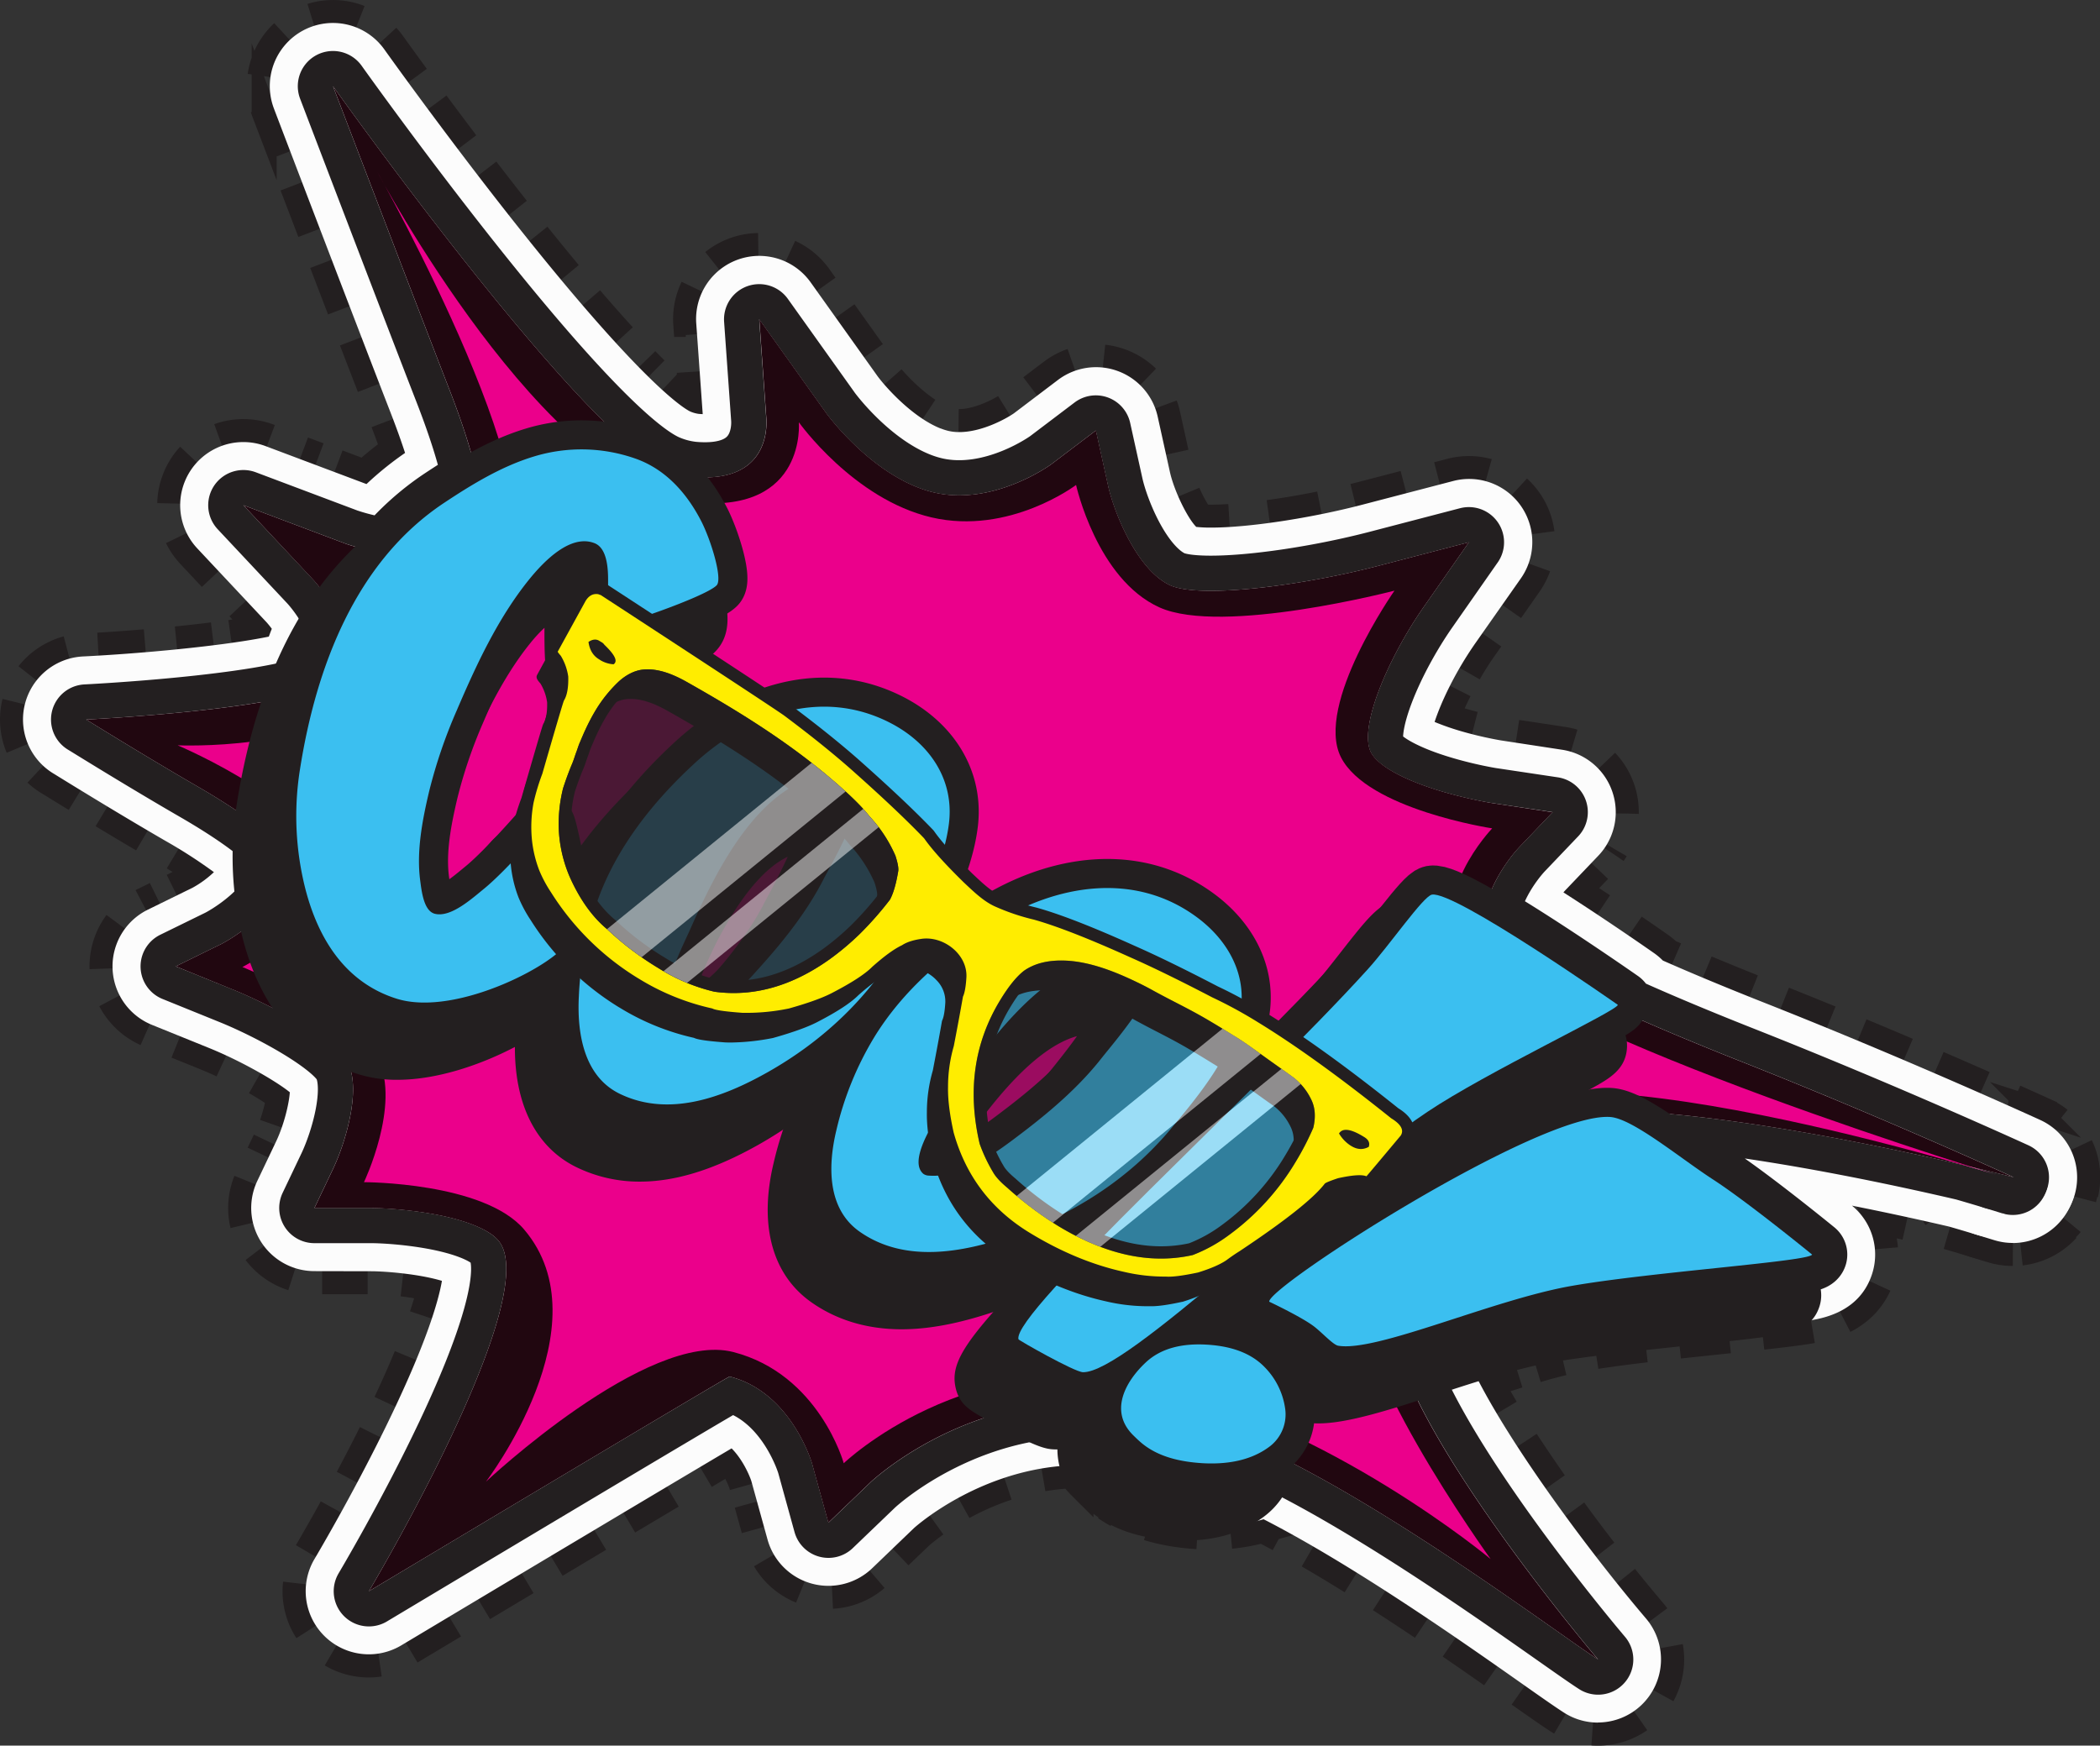 <svg xmlns="http://www.w3.org/2000/svg" xmlns:xlink="http://www.w3.org/1999/xlink" width="1093" height="908.73" viewBox="0 0 1093 908.73"><rect x="0" y="0" width="1093" height="908.73" fill="#333333" stroke="none"/><defs><clipPath id="clip-path"><path d="M674.27 605A128.86 128.86.0 0 1 639.57 643a78.81 78.81.0 0 1-18.81 10.37q-33 7.44-70.36-15.36a181.63 181.63.0 0 1-26.06-19.63c-3.6-3-6.07-5.68-7.39-8a83.47 83.47.0 0 1-7.06-14.93q-9.67-41.46 10.74-74.89 6.55-10.75 12.37-15.23 8.34-5.82 21.68-5.25c12.74.57 25.78 5.77 37.1 11.23q4.38 2.1 8.63 4.47c10.09 5.54 17.41 8.86 27.39 14.65 5.87 3.43 11 6.63 15 9.11 5.33 3.27 10.35 7 15.39 10.63s9.87 7 14.79 10.57a31.7 31.7.0 0 1 9.36 11.4q3.24 6.3 1.22 14.92A145 145 0 0 1 674.27 605z" fill="#231f20" opacity=".8"/></clipPath><clipPath id="clip-path-2"><path d="M463.24 468.27l-.15.22a174.25 174.25.0 0 1-15.51 17.62 138.62 138.62.0 0 1-15.8 13.29q-29.46 21-59.89 16.88a95.6 95.6.0 0 1-28.73-12l-2.34-1.43A157.3 157.3.0 0 1 316 483.74q-11.44-9.45-19.3-26.86A70.8 70.8.0 0 1 291 434.45a75.65 75.65.0 0 1 2.08-24.13c1.4-4.31 2.95-8.58 4.71-12.76.9-2.12 1.33-3.81 2.23-6.21.58-1.51 1.09-3.33 1.77-4.84.92-2.14 1.82-4.33 2.82-6.46a102.9 102.9.0 0 1 5.49-10.45 71.3 71.3.0 0 1 11.79-14.67c3.47-3.22 8-5.86 12.75-6.35 8-.83 16.06 2.62 22.84 6.44 6.5 3.68 12.93 7.38 19.32 11.21 18.73 11.23 36.88 23.33 53.67 37.4q15.62 13.06 22.1 21.33a71.94 71.94.0 0 1 13.49 20.55q1.81 5.58 1.45 8C466.41 460.1 465 465 463.24 468.27z" fill="none"/></clipPath></defs><g id="Слой_2" data-name="Слой 2"><g id="Pop02_135554822"><g id="Pop02_135554822-2" data-name="Pop02_135554822"><path d="M1022.85 606.73c6.32 1.83 11.62 3.41 15.68 4.64-3.22-1-7.23-2.26-11.9-3.75 13.42 3.17 21.51 5.27 21.51 5.27s-66.84-30.64-141.68-60.22c-27.41-10.83-49.09-20.08-66.24-27.94 1.16-.78 1.8-1.33 1.83-1.62.0.0-40-28-68.9-44.93-.68-13.07 10.54-29.74 17.79-37.4l17.17-18L776.22 418c-.21.0-20.73-3.27-39.15-10.55-12.58-5-21-10.58-23.58-15.8-6.57-13 9.18-49.48 27.56-75.77l23.46-33.58-47 12.26c-38.89 10.16-91.17 17-107.82 10.46l-.51-.21c-17.54-8-29.44-38.33-32.45-51.78l-6.38-28.9-23.32 17.66c-.29.22-30 21.83-60.89 14.63a61.38 61.38.0 0 1-8.7-2.74h0c-27.2-10.76-47.17-38.21-47.34-38.45l-34.95-49 3.67 51.53c.41 5.69.48 33.88-38.06 30.51a48.55 48.55.0 0 1-13.63-3.42C303.11 227.38 173.31 44.86 173.31 44.86s44.31 116.1 60.61 158c8.12 20.89 12.63 36.35 14.93 47.79-6.1 3.51-12 7.31-17.8 11.14a138.22 138.22.0 0 0-29.28 26.32 117.7 117.7.0 0 1-21.8-5.05L126.68 263l36.2 38.59c.7.74 10.68 11.56 14.85 24.68a235.3 235.3.0 0 0-12.16 32C135.7 370.15 44.86 374.59 44.86 374.59c.28.13 30.12 18.73 58 34.84 38.44 22.24 47.91 35.35 47.45 39.59-2.87 26.08-34.8 42.27-35.09 42.42L91.47 503.07l29.82 12.09c20.69 8.39 54.05 26.42 59.93 38.49 6.7 13.75-1.24 40.86-7.82 54.71l-9.76 20.49h29.44c8.66.0 35.12 1.62 53.24 8.78 6.14 2.43 10.53 5.16 13.05 8.12C283.8 674.46 192 828.37 192 828.37s187-112 187.82-111.77a53.54 53.54.0 0 1 6 1.94c27.33 10.81 36.76 43 36.84 43.24l8.53 30.91 22-21.11c.56-.54 53.86-50.68 130.47-40.34-.51 5.41 1.13 10.87 6.12 15.84 1.08 1.07 2.32 2.28 3.72 3.51 9 8 21.16 10.45 32.33 11.11 10.93.65 22.86-.73 32.67-7 66.39 30.93 154.31 97.05 173.28 109.21.0.0-93.57-109.81-106.23-167.64 27.06-7.47 64.25-21.86 92.35-26.79C859.3 662.17 942 656.68 943.15 653.1c0 0-33.58-27.43-51.54-39.07-17.39-11.28-41.8-31.7-53.52-32.54-13.91-1-42.55 11.25-72.83 27.32A52.87 52.87.0 0 1 771.19 595C793.41 557.35 958.75 591.76 1022.85 606.73z" fill="#fcfcfc"/><path d="M1038.53 611.37c5.83 1.82 9.1 2.81 9.1 2.81S1044.36 613.14 1038.53 611.37z" fill="#fcfcfc"/><path d="M567.41 778.77c-1.93-1.73-3.55-3.31-4.77-4.53a64.47 64.47.0 0 1-5.25-5.92 117.71 117.71.0 0 0-14.4 1.57" fill="none" stroke="#231f20" stroke-miterlimit="10" stroke-width="13"/><path d="M524.46 774.54a137.6 137.6.0 0 0-45 25L457.7 820.36a38.35 38.35.0 0 1-63.53-17.46l-5.46-19.76" fill="none" stroke="#231f20" stroke-miterlimit="10" stroke-width="13" stroke-dasharray="25.19 16.79"/><path d="M386.17 773.93l-.36-1.29a45.69 45.69.0 0 0-6.19-11.56l-12.47 7.39" fill="none" stroke="#231f20" stroke-miterlimit="10" stroke-width="13"/><path d="M349.93 778.71c-39.55 23.53-95.76 57.12-138.26 82.57A38.35 38.35.0 0 1 159 808.72c.17-.3 18.24-30.67 35.6-65.86 10.23-20.74 17-36.65 21.56-48.71" fill="none" stroke="#231f20" stroke-miterlimit="10" stroke-width="13" stroke-dasharray="26.39 17.6"/><path d="M219.56 684.71c1.94-5.79 3.21-10.37 4-13.91a140.27 140.27.0 0 0-14.3-2.4" fill="none" stroke="#231f20" stroke-miterlimit="10" stroke-width="13"/><path d="M191.36 667.25h-27.79A38.36 38.36.0 0 1 129 612.36l9-18.9" fill="none" stroke="#231f20" stroke-miterlimit="10" stroke-width="13" stroke-dasharray="23.7 15.8"/><path d="M141.49 585.17a81.61 81.61.0 0 0 3.58-14c-3.06-2.19-7.29-4.89-12.25-7.73" fill="none" stroke="#231f20" stroke-miterlimit="10" stroke-width="13"/><path d="M115.46 554.44c-2.82-1.31-5.7-2.57-8.59-3.74L77.06 538.62a38.36 38.36.0 0 1-2.49-70l6.29-3.09" fill="none" stroke="#231f20" stroke-miterlimit="10" stroke-width="13" stroke-dasharray="25.74 17.16"/><path d="M89.64 461.25l8.16-4a42.11 42.11.0 0 0 4.55-2.92C99 452 95 449.43 90.15 446.5" fill="none" stroke="#231f20" stroke-miterlimit="10" stroke-width="13"/><path d="M74.12 437.09c-20.25-11.91-39.64-23.85-46.64-28.17l-2.07-1.27A38.36 38.36.0 0 1 43 336.28c21.57-1.06 46.61-3.18 67.58-5.81" fill="none" stroke="#231f20" stroke-miterlimit="10" stroke-width="13" stroke-dasharray="24.47 16.32"/><path d="M119.77 329.25c5.18-.74 10-1.5 14.31-2.28l-9.92-10.58" fill="none" stroke="#231f20" stroke-miterlimit="10" stroke-width="13"/><path d="M109.8 301.09 98.71 289.26a38.35 38.35.0 0 1 41.48-62.13l25.94 9.76" fill="none" stroke="#231f20" stroke-miterlimit="10" stroke-width="13" stroke-dasharray="27.64 18.43"/><path d="M176 240.59l13.56 5.1a172.83 172.83.0 0 1 14.84-12q-2.19-6.45-4.93-13.64" fill="none" stroke="#231f20" stroke-miterlimit="10" stroke-width="13"/><path d="M192.33 201.69c-19-49.18-54.46-142.12-54.85-143.16a38.35 38.35.0 0 1 67.08-35.9c.31.43 31.36 44 67.46 89.63 33.58 42.42 55.52 66.45 69.3 80" fill="none" stroke="#231f20" stroke-miterlimit="10" stroke-width="13" stroke-dasharray="25.92 17.28"/><path d="M348.47 199a96.35 96.35.0 0 0 11.25 9.11l-1-14.46" fill="none" stroke="#231f20" stroke-miterlimit="10" stroke-width="13"/><path d="M357.32 174.38l-.39-5.48a38.35 38.35.0 0 1 69.48-25l34.77 48.77c3.75 5 17 19.95 30.29 25.26l.12.05a23.17 23.17.0 0 0 3.23 1 19.75 19.75.0 0 0 4.44.48c10.15.0 21.6-6.28 25.19-8.72l22.78-17.26a38.36 38.36.0 0 1 60.61 22.32l6.37 28.86c.19.84.42 1.73.69 2.65" fill="none" stroke="#231f20" stroke-miterlimit="10" stroke-width="13" stroke-dasharray="25.48 16.99"/><path d="M618.25 256.42a65.31 65.31.0 0 0 7 12.66c1.26.08 2.92.14 5 .14 2.88.0 6.06-.11 9.46-.32" fill="none" stroke="#231f20" stroke-miterlimit="10" stroke-width="13"/><path d="M660.17 266.8a416.2 416.2.0 0 0 47.69-9.38l47-12.26A38.36 38.36.0 0 1 796 304.24l-23.47 33.58c-3 4.23-5.63 8.48-8 12.61" fill="none" stroke="#231f20" stroke-miterlimit="10" stroke-width="13" stroke-dasharray="27.06 18.04"/><path d="M759.56 359.47c-2.46 4.86-4.44 9.36-5.94 13.22 4.68 1.71 9.53 3.12 13.86 4.23" fill="none" stroke="#231f20" stroke-miterlimit="10" stroke-width="13"/><path d="M789.72 381.22l24.13 3.66a38.36 38.36.0 0 1 25.86 59.66" fill="none" stroke="#231f20" stroke-miterlimit="10" stroke-width="13" stroke-dasharray="29.85 19.9"/><path d="M832.25 453.05l-10 10.49c4.17 2.7 8.25 5.38 12.12 7.95" fill="none" stroke="#231f20" stroke-miterlimit="10" stroke-width="13"/><path d="M850.8 482.55c7.62 5.2 12.68 8.75 13.26 9.15a38.17 38.17.0 0 1 4.54 3.73c15.25 6.72 32.67 13.95 52 21.57 74.93 29.62 140.8 59.76 143.56 61a38.35 38.35.0 0 1-25.62 72l-1.16-.29a38.35 38.35.0 0 1-9.94-1.65c-4.48-1.35-9.27-2.77-14.25-4.22-3.49-.81-7.46-1.72-11.83-2.7" fill="none" stroke="#231f20" stroke-miterlimit="10" stroke-width="13" stroke-dasharray="26.1 17.4"/><path d="M991.65 639c-4.46-1-9.2-2-14.18-3a38.45 38.45.0 0 1 3.89 13.88" fill="none" stroke="#231f20" stroke-miterlimit="10" stroke-width="13"/><path d="M978 669.21c-4.15 9.11-13 19.25-31.61 23-3.43.69-7.76 1.36-13.62 2.12-9.65 1.25-22.64 2.61-36.39 4.06-25 2.62-53.31 5.59-71.87 8.85a239.47 239.47.0 0 0-24.5 6" fill="none" stroke="#231f20" stroke-miterlimit="10" stroke-width="13" stroke-dasharray="26.17 17.45"/><path d="M790.45 716.07c-4.55 1.41-9.18 2.89-13.82 4.38 2.21 4.06 4.62 8.26 7.19 12.58" fill="none" stroke="#231f20" stroke-miterlimit="10" stroke-width="13"/><path d="M794.38 750a918.74 918.74.0 0 0 66.53 89A38.36 38.36.0 0 1 811 896.17c-4.76-3.06-12.08-8.2-22.21-15.32-30.73-21.61-85.33-60-131.74-84.09a98.59 98.59.0 0 1-26.5 3.44c-2.32.0-4.7-.07-7.08-.21-19.38-1.16-35.27-6.09-48.26-15" fill="none" stroke="#231f20" stroke-miterlimit="10" stroke-width="13" stroke-dasharray="26.28 17.52"/><path d="M1047.64 652.54a38.46 38.46.0 0 1-11.14-1.65s-3.38-1-9.4-2.91a38.35 38.35.0 0 1 22.55-73.31c6.19 1.87 9.65 3 9.65 3a38.36 38.36.0 0 1-11.66 74.89z" fill="none" stroke="#231f20" stroke-miterlimit="10" stroke-width="13" stroke-dasharray="27.4 18.26"/><path d="M831.7 896.75a32.67 32.67.0 0 1-17.72-5.2c-4.67-3-11.94-8.1-22-15.19-31.27-22-87.15-61.27-134.32-85.47a92.1 92.1.0 0 1-27.07 3.83c-2.21.0-4.48-.07-6.75-.2-21.84-1.3-38.88-7.6-52.12-19.26-2.12-1.86-3.89-3.6-5.2-4.9a58 58 0 0 1-6.42-7.62c-48.53 1.08-82.67 31.21-84.39 32.75l-21.78 20.92a32.88 32.88.0 0 1-54.46-15L391.05 771c-1.13-3.43-4.71-11.43-10.27-17-33 19.5-114.76 68.34-171.92 102.55a32.88 32.88.0 0 1-45.12-45.05c.19-.3 18.81-31.61 36.47-67.58 21.85-44.48 28.07-67 29.8-77.13-12.39-3.71-30-5-37-5l-29.45-.06a32.87 32.87.0 0 1-29.62-47l9.76-20.49c4.19-8.83 6.76-19.8 7.14-25.63-7.45-6-25.38-16.27-41.93-23L79.12 533.54a32.87 32.87.0 0 1-2.13-60l23.35-11.46a53.57 53.57.0 0 0 11-8.06 256.5 256.5.0 0 0-25-16.15c-23.33-13.5-47.93-28.65-56-33.63l-2.13-1.32a32.87 32.87.0 0 1 15-61.18c28.81-1.42 72.25-5.31 96.71-10.33.51-1.37 1-2.72 1.55-4.06a40 40 0 0 0-2.67-3.33L102.7 285.51a32.87 32.87.0 0 1 35.56-53.26L190.75 252a168.94 168.94.0 0 1 20.08-16.21q-3.14-9.65-7.55-21C187.13 173.26 143 57.74 142.6 56.58A32.87 32.87.0 0 1 200.1 25.8c.31.45 31.94 44.85 68.51 91C336.18 202 357 213.19 359.32 214.25a16.89 16.89.0 0 0 4.34 1.21c.73.06 1.42.11 2.09.13l-3.36-47.08A32.87 32.87.0 0 1 422 147.09l34.8 48.82c4.21 5.67 18.06 21.28 32.71 27.13h.11a29.33 29.33.0 0 0 4 1.28 24.76 24.76.0 0 0 5.67.62c11.75.0 24.26-6.9 28.38-9.74l22.9-17.35a32.87 32.87.0 0 1 52 19.13l6.36 28.81c2.19 9.73 9.07 23.87 13.69 28.51a68.69 68.69.0 0 0 7.74.36c19.49.0 52-4.92 79-12l47-12.26a32.88 32.88.0 0 1 35.25 50.64L768 334.68c-11 15.75-18.17 31.46-21.32 41.14.76.33 1.58.67 2.48 1 14.31 5.65 31.05 8.46 32.15 8.64L813 390.3a32.87 32.87.0 0 1 18.86 55.2l-17.12 17.93c-.34.36-.69.75-1 1.15 23.6 15.1 45.93 30.73 47.18 31.61a33 33 0 0 1 4.55 3.85c15.54 6.86 33.33 14.25 53.07 22.06 74.8 29.56 142.62 60.6 143.3 60.91a32.87 32.87.0 0 1-22 61.7l-1.8-.46a32.67 32.67.0 0 1-9.09-1.42c-4.55-1.38-9.4-2.82-14.45-4.28-12.11-2.82-30-6.82-50.6-10.91h0a32.86 32.86.0 0 1 10.37 35.89c-4.16 12.42-13.93 20.26-29.05 23.29-3.3.66-7.51 1.32-13.24 2.06-9.58 1.24-22.54 2.6-36.26 4-25.08 2.63-53.5 5.61-72.25 8.9-15.5 2.72-35.44 9.15-54.81 15.43 20.16 39.43 61.2 93.81 88 125.3a32.87 32.87.0 0 1-25 54.19z" fill="#fcfcfc"/><path d="M1047.64 647.06a32.66 32.66.0 0 1-9.55-1.42s-3.36-1-9.36-2.89a32.87 32.87.0 0 1 19.33-62.84c6.14 1.86 9.57 3 9.57 3a32.88 32.88.0 0 1-10 64.19z" fill="#fcfcfc"/><path d="M1022.85 606.73c6.32 1.83 11.62 3.41 15.68 4.64-3.22-1-7.23-2.26-11.9-3.75 13.42 3.17 21.51 5.27 21.51 5.27s-66.84-30.64-141.68-60.22c-27.41-10.83-49.09-20.08-66.24-27.94 1.16-.78 1.8-1.33 1.83-1.62.0.0-40-28-68.9-44.93-.68-13.07 10.54-29.74 17.79-37.4l17.17-18L776.22 418c-.21.0-20.73-3.27-39.15-10.55-12.58-5-21-10.58-23.58-15.8-6.57-13 9.18-49.48 27.56-75.77l23.46-33.58-47 12.26c-38.89 10.16-91.17 17-107.82 10.46l-.51-.21c-17.54-8-29.44-38.33-32.45-51.78l-6.38-28.9-23.32 17.66c-.29.22-30 21.83-60.89 14.63a61.38 61.38.0 0 1-8.7-2.74h0c-27.2-10.76-47.17-38.21-47.34-38.45l-34.95-49 3.67 51.53c.41 5.69.48 33.88-38.06 30.51a48.55 48.55.0 0 1-13.63-3.42C303.11 227.38 173.31 44.86 173.31 44.86s44.31 116.1 60.61 158c8.12 20.89 12.63 36.35 14.93 47.79-6.1 3.51-12 7.31-17.8 11.14a138.22 138.22.0 0 0-29.28 26.32 117.7 117.7.0 0 1-21.8-5.05L126.68 263l36.2 38.59c.7.74 10.68 11.56 14.85 24.68a235.3 235.3.0 0 0-12.16 32C135.7 370.15 44.86 374.59 44.86 374.59c.28.13 30.12 18.73 58 34.84 38.44 22.24 47.91 35.35 47.45 39.59-2.87 26.08-34.8 42.27-35.09 42.42L91.47 503.07l29.82 12.09c20.69 8.39 54.05 26.42 59.93 38.49 6.7 13.75-1.24 40.86-7.82 54.71l-9.76 20.49h29.44c8.66.0 35.12 1.62 53.24 8.78 6.14 2.43 10.53 5.16 13.05 8.12C283.8 674.46 192 828.37 192 828.37s187-112 187.82-111.77a53.54 53.54.0 0 1 6 1.94c27.33 10.81 36.76 43 36.84 43.24l8.53 30.91 22-21.11c.56-.54 53.86-50.68 130.47-40.34-.51 5.41 1.13 10.87 6.12 15.84 1.08 1.07 2.32 2.28 3.72 3.51 9 8 21.16 10.45 32.33 11.11 10.93.65 22.86-.73 32.67-7 66.39 30.93 154.31 97.05 173.28 109.21.0.0-93.57-109.81-106.23-167.64 27.06-7.47 64.25-21.86 92.35-26.79C859.3 662.17 942 656.68 943.15 653.1c0 0-33.58-27.43-51.54-39.07-17.39-11.28-41.8-31.7-53.52-32.54-13.91-1-42.55 11.25-72.83 27.32A52.87 52.87.0 0 1 771.19 595C793.41 557.35 958.75 591.76 1022.85 606.73z" fill="none" stroke="#231f20" stroke-linecap="round" stroke-linejoin="round" stroke-width="36.63"/><path d="M1038.53 611.37c5.83 1.82 9.1 2.81 9.1 2.81S1044.36 613.14 1038.53 611.37z" fill="none" stroke="#231f20" stroke-linecap="round" stroke-linejoin="round" stroke-width="36.63"/><path d="M1022.85 606.73c6.32 1.83 11.62 3.41 15.68 4.64-3.22-1-7.23-2.26-11.9-3.75 13.42 3.17 21.51 5.27 21.51 5.27s-66.84-30.64-141.68-60.22c-27.41-10.83-49.09-20.08-66.24-27.94 1.16-.78 1.8-1.33 1.83-1.62.0.0-40-28-68.9-44.93-.68-13.07 10.54-29.74 17.79-37.4l17.17-18L776.22 418c-.21.0-20.73-3.27-39.15-10.55-12.58-5-21-10.58-23.58-15.8-6.57-13 9.18-49.48 27.56-75.77l23.46-33.58-47 12.26c-38.89 10.16-91.17 17-107.82 10.46l-.51-.21c-17.54-8-29.44-38.33-32.45-51.78l-6.38-28.9-23.32 17.66c-.29.22-30 21.83-60.89 14.63a61.38 61.38.0 0 1-8.7-2.74h0c-27.2-10.76-47.17-38.21-47.34-38.45l-34.95-49 3.67 51.53c.41 5.69.48 33.88-38.06 30.51a48.55 48.55.0 0 1-13.63-3.42C303.11 227.38 173.31 44.86 173.31 44.86s44.31 116.1 60.61 158c8.12 20.89 12.63 36.35 14.93 47.79-6.1 3.51-12 7.31-17.8 11.14a138.22 138.22.0 0 0-29.28 26.32 117.7 117.7.0 0 1-21.8-5.05L126.68 263l36.2 38.59c.7.74 10.68 11.56 14.85 24.68a235.3 235.3.0 0 0-12.16 32C135.7 370.15 44.86 374.59 44.86 374.59c.28.13 30.12 18.73 58 34.84 38.44 22.24 47.91 35.35 47.45 39.59-2.87 26.08-34.8 42.27-35.09 42.42L91.47 503.07l29.82 12.09c20.69 8.39 54.05 26.42 59.93 38.49 6.7 13.75-1.24 40.86-7.82 54.71l-9.76 20.49h29.44c8.66.0 35.12 1.62 53.24 8.78 6.14 2.43 10.53 5.16 13.05 8.12C283.8 674.46 192 828.37 192 828.37s187-112 187.82-111.77a53.54 53.54.0 0 1 6 1.94c27.33 10.81 36.76 43 36.84 43.24l8.53 30.91 22-21.11c.56-.54 53.86-50.68 130.47-40.34-.51 5.41 1.13 10.87 6.12 15.84 1.08 1.07 2.32 2.28 3.72 3.51 9 8 21.16 10.45 32.33 11.11 10.93.65 22.86-.73 32.67-7 66.39 30.93 154.31 97.05 173.28 109.21.0.0-93.57-109.81-106.23-167.64 27.06-7.47 64.25-21.86 92.35-26.79C859.3 662.17 942 656.68 943.15 653.1c0 0-33.58-27.43-51.54-39.07-17.39-11.28-41.8-31.7-53.52-32.54-13.91-1-42.55 11.25-72.83 27.32A52.87 52.87.0 0 1 771.19 595C793.41 557.35 958.75 591.76 1022.85 606.73z" fill="#fcfcfc"/><path d="M1038.53 611.37c5.83 1.82 9.1 2.81 9.1 2.81S1044.36 613.14 1038.53 611.37z" fill="#fcfcfc"/><path d="M259.37 645.8c-2.52-3-6.91-5.69-13.05-8.12-18.12-7.16-44.58-8.77-53.24-8.78h-29.44l9.76-20.49c6.58-13.85 14.52-41 7.82-54.71-5.88-12.07-39.24-30.1-59.93-38.49L91.47 503.07l23.71-11.63c.29-.15 32.22-16.34 35.09-42.42.46-4.24-9-17.35-47.45-39.59-27.84-16.11-57.68-34.71-58-34.84.0.0 116.43-5.69 129-21.32 17.12-21.24-9.83-50.42-11-51.66L126.68 263 180 283.08c.29.11 38.48 13.89 66.75-.45.62-.31 14.89-8.53-12.8-79.75-16.3-41.92-60.61-158-60.61-158s129.8 182.52 173.85 199.93a48.55 48.55.0 0 0 13.63 3.42c38.54 3.37 38.47-24.82 38.06-30.51l-3.67-51.53 34.95 49c.17.24 20.14 27.69 47.34 38.45h0a61.38 61.38.0 0 0 8.7 2.74c30.94 7.2 60.6-14.41 60.89-14.63l23.32-17.66 6.38 28.9c3 13.45 14.91 43.82 32.45 51.78l.51.21c16.65 6.58 68.93-.3 107.82-10.46l47-12.26-23.46 33.58c-18.38 26.29-34.13 62.74-27.56 75.77 2.63 5.22 11 10.83 23.58 15.8C755.49 414.7 776 417.94 776.22 418l31.89 4.83-17.17 18c-9.23 9.74-24.88 34.07-14.28 47 4.94 6 27.47 24.42 129.8 64.87 74.84 29.58 141.68 60.22 141.68 60.22s-249.3-64.74-277-17.94C756.36 620 769 634 771.44 636.29l31 23.75L763.23 658c-.21.0-30.16-.6-37.23 15.89-18.82 43.88 105.72 190 105.72 190-20.5-13.15-121.61-89.37-189-116a303 303 0 0 0-46.34-14.39C513 715.24 453.72 771 453.13 771.58l-22 21.11-8.53-30.91c-.08-.28-9.51-32.43-36.84-43.24a53.54 53.54.0 0 0-6-1.94C379 716.42 192 828.37 192 828.37S283.8 674.46 259.37 645.8z" fill="#210710"/><path d="M560.07 252.46s10.8 49 43.38 63.73 122.34-8.71 122.34-8.71-41.62 59.45-27.88 86.68 78.73 37.07 78.73 37.07S742 467.57 763 493.32c37.66 46 284.6 120.86 284.6 120.86S794.82 533.4 756.05 586.41c-24.89 34 4.41 58.06 4.41 58.06s-41.12-1.72-50.77 23c-13.32 34 66.15 144.15 66.15 144.15s-84.43-70.53-178.39-91.09-158.3 41.21-158.3 41.21-12.79-46.35-57.47-57.89-128.76 67.5-128.76 67.5 62.32-81.5 19.85-131.32c-21-24.64-83.33-24.61-83.33-24.61s19.15-40.12 7.45-64.1-70.72-47.92-70.72-47.92 37.49-18.4 41-50.36S92.48 388 92.48 388s73 3.13 96.25-25.78-13.1-67.09-13.1-67.09 46.48 17.53 82.24-.61c42-21.31-61.51-205.11-61.51-205.11s87.53 165.37 166.25 172.26c57.24 5 53.17-41.85 53.17-41.85s28.54 40.1 69.06 49.53S560.07 252.46 560.07 252.46z" fill="#eb008b"/><path d="M373 304.71c-5.8 6-52.92 22.14-55.19 21-1.53-.74-1.29-16-1.31-23.74.0-6.41-.6-16.7-7.11-19.22-12.57-4.87-26.43 9.56-34.06 19C259 322 247.68 346.58 237.66 370a261.43 261.43.0 0 0-14.27 41.83c-3.58 15.09-6.7 31.31-4.69 46.55.73 5.49 1.83 16 7.75 17.35 8.21 1.93 18.83-7.64 25.5-13.08 11.91-9.72 32.21-33.4 32.21-33.4 1.36.37 12 55.48 10.92 60.66-2 9.8-56.86 40.18-88.88 29.92C179.5 511.3 165.65 488.54 159 463a154.36 154.36.0 0 1-2.81-62.87c8.26-52.19 28.57-107.52 74.9-138.31 14.52-9.64 30-19.11 46.9-24.21a84.71 84.71.0 0 1 53.11 1.26c15.86 5.71 26.71 18.47 33.89 32.46C370 281.11 376.23 301.34 373 304.71z" fill="#231f20"/><path d="M469.56 489.3c-16.45 29.4-41.15 52.66-70.37 69.08-22.67 12.74-51 23.53-76.69 11-18.86-9.22-22.2-32-21.22-50.76a170.35 170.35.0 0 1 10.33-51.42c10.12-27.07 28.68-50.24 49.81-69.73C389.35 371.65 428 357.71 464 376.66c19.91 10.51 32.75 29.25 29.88 52.2C491.17 450.22 479.76 471.07 469.56 489.3zm-40.8-31.83c4.18-8.18 26.52-46.2 16.49-53.17a3.5 3.5.0 0 0-1.35-.49c-44.1-7.92-70.89 48.86-84.95 80.6-3.8 8.57-21.12 42.53-9.67 49.33a5.12 5.12.0 0 0 3 .41c17.72-1.74 32.83-19 43.78-31.23C408.43 489.14 420.26 474.16 428.76 457.47z" fill="#231f20"/><path d="M609 588.14c-21.86 26-50.81 44.3-82.79 55.26-24.92 8.54-55.1 14.4-78.76-2.2-17.11-12-16.51-34.63-12.15-52.78a166.15 166.15.0 0 1 19.54-48.16c15.07-24.77 37.81-44.08 62.25-59.4 32.45-20.34 73.53-27.57 106.25-3.08C641.19 491.16 651 511.53 644 533.49 637.51 553.92 622.36 572.23 609 588.14zm-35.26-37.78c5.45-7 34.67-40.53 26-48.87a3.78 3.78.0 0 0-1.26-.71c-42.42-14.95-79.2 35-99.38 64.07-5.17 7.45-28.66 37.82-18.47 46.27a5.33 5.33.0 0 0 2.93.89c18 1.27 36.12-12.88 49.39-23C547.68 577.73 562.18 565.2 573.72 550.36z" fill="#231f20"/><path d="M842.05 523.11c-.3 3.09-68.48 35.13-99.17 55.74-62.2 41.76-156.46 136-179.23 135.5-4.42-.11-33.44-16.6-33.57-17.15-3.32-13.82 122.55-127.27 181.76-192.56 11.44-12.62 28.91-38.07 33.43-38.91C757.06 463.53 842.05 523.11 842.05 523.11z" fill="#231f20"/><path d="M593.44 750.59c-1.4-1.23-2.64-2.44-3.72-3.51-12.38-12.35-4.19-27.69 6.62-37.82 8.68-8.14 20.47-9.84 31.18-9.29s22.47 3.21 30.71 11.75a38.3 38.3.0 0 1 10.68 21.69 21 21 0 0 1-7.67 19.3c-10.27 8-23.48 9.7-35.47 9C614.6 761 602.48 758.56 593.44 750.59zM943.15 653.1c-1.2 3.58-83.85 9.07-125.31 16.35-41 7.2-101.37 34.53-121.33 31.11-2.77-.47-8.73-7.25-13.16-10.46-6.9-5-22.73-12.45-22.73-12.45-1.15-7.56 140.41-98.81 177.47-96.16 11.72.84 36.13 21.26 53.52 32.54C909.57 625.67 943.15 653.1 943.15 653.1z" fill="#231f20"/><path d="M206.75 562.13a67 67 0 0 1-20.49-3c-29.59-9.47-50.26-33.71-59.79-70.1a173.87 173.87.0 0 1-3.2-70.64c11.25-71.1 39.22-121.94 83.13-151.12 15.61-10.37 32.71-20.77 51.91-26.57a104.66 104.66.0 0 1 30.22-4.47 102.38 102.38.0 0 1 34.78 6c18.44 6.64 33.77 21 44.33 41.65a123.69 123.69.0 0 1 8.56 22.87c2.94 11 4.78 23.5-3.81 32.35-2.4 2.47-6.86 7.07-34.73 17.3C311.69 366 305.88 366 304 366a19.66 19.66.0 0 1-8.63-1.95c-11.09-5.37-11.55-16.87-11.83-23.75-.17-4.3-.17-9.35-.16-13.48a75.91 75.91.0 0 0-7.49 8.14c-15.08 18.67-26 42.7-35 63.76a240.48 240.48.0 0 0-13.25 38.75c-2.72 11.47-5.11 23.41-4.78 34.18l1.1-.91 1.82-1.5c8.68-7.08 24.47-24.82 29.82-31.06A19 19 0 0 1 275 432.25c10.69 2.95 13.3 12.65 14.15 15.84.49 1.8 1.07 4.24 1.74 7.25 1.22 5.54 2.66 12.73 4.06 20.24 6 32.12 5.18 36 4.48 39.4-.84 4.1-3.39 16.56-36.13 32.41C252 552.89 229.5 562.13 206.75 562.13z" fill="#231f20"/><path d="M333.1 615.13A74.61 74.61.0 0 1 3e2 607.61c-22.27-10.89-33.57-35.31-31.83-68.77a188.44 188.44.0 0 1 11.5-57.06c10.05-26.88 28.46-52.8 54.71-77 24.16-22.29 52.7-34.57 80.38-34.57a93.22 93.22.0 0 1 43.85 11c28.64 15.12 43.53 41.77 39.84 71.3-3.2 25.64-16.69 49.74-26.54 67.35-17.47 31.22-44.32 57.62-77.63 76.34C371.57 608.92 351.55 615.13 333.1 615.13zM410 446c-22.84 10.85-40.54 50.83-47.85 67.31-.4.92-1 2.11-1.6 3.5-.83 1.8-1.59 3.48-2.3 5.07 3.21-3.26 6.21-6.61 8.79-9.49l.8-.9c13.94-15.52 23.45-28.68 29.93-41.4.54-1.05 1.34-2.55 2.33-4.39C404.6 457.3 407.76 450.89 410 446z" fill="#231f20"/><path d="M469.29 692c-17.87.0-33.65-4.71-46.91-14-20.51-14.39-27.5-40.22-19.69-72.72a184.2 184.2.0 0 1 21.78-53.59c14.85-24.4 37.86-46.47 68.37-65.59 22.41-14.05 46.37-21.47 69.3-21.47a95.37 95.37.0 0 1 58.37 19.27c25.79 19.3 36.28 48.66 27.39 76.63-7.79 24.47-25.59 45.63-38.58 61.09-23 27.35-54.52 48.44-91.16 61C499.72 688.9 483.73 692 469.29 692zm91.27-152.6c-25 6.85-50.07 43-60.11 57.52-.54.77-1.26 1.78-2.11 3-1 1.42-2 2.76-2.85 4 3.88-2.69 7.62-5.55 10.95-8.09l.79-.61c10.53-8 25.85-20.4 37.37-35.21.67-.87 1.67-2.1 2.91-3.62C553.31 549.23 557.51 543.68 560.56 539.37z" fill="#231f20"/><path d="M549 754.54c-4.34-.11-8.81-.93-26.91-10.66-3.73-2-7.75-4.25-11-6.14-6.26-3.62-11.66-6.75-13.61-14.88-3-12.4 3.67-23.48 32.32-53.89 17.83-18.93 41.76-42.57 67.11-67.59 31.53-31.12 64.13-63.31 86.72-88.22 4-4.4 9.12-10.95 14.08-17.29 14.23-18.17 20.12-25.69 29.91-27.52a23.16 23.16.0 0 1 4.19-.38c7.59.0 18.18 2.43 63.6 31.75 22.3 14.39 42.49 28.53 43.34 29.12a19 19 0 0 1 8 17.33c-1 10.87-9.3 15.43-18.85 20.71-5.84 3.22-13.69 7.33-22.77 12.09-21 11-49.7 26-65.85 36.86-25.55 17.16-56.8 43.57-87 69.11-59.78 50.52-84.11 69.61-102.57 69.61z" fill="#231f20"/><path d="M616.44 802c-2 0-4-.06-6-.18-18.61-1.1-32.92-6.27-43.73-15.8-1.83-1.61-3.4-3.15-4.57-4.31-7.87-7.85-11.94-17.53-11.78-28 .2-12.72 6.88-25.89 18.82-37.08 10.27-9.62 23.92-14.5 40.56-14.5 1.48.0 3 0 4.54.11a85.82 85.82.0 0 1 13.92 1.8 18 18 0 0 1-.51-2.34c-.64-4.21-.22-10.61 5.47-17.23 9.66-11.24 50.07-37.68 83.19-56.85 50.36-29.15 86-43.93 105.88-43.93 1 0 2 0 3 .11 12.81.91 26.39 10 47.24 24.93 5.5 3.94 10.69 7.65 15.23 10.6 18.63 12.07 51.81 39.15 53.22 40.3a18.94 18.94.0 0 1 6 20.68c-4.19 12.51-16 14-30.87 16-9.42 1.22-22.3 2.57-35.93 4-25.3 2.66-54 5.67-73.2 9-16.72 2.94-37.54 9.68-57.67 16.21-25.62 8.31-47.75 15.48-63 15.48a40.77 40.77.0 0 1-7.1-.57 24.35 24.35.0 0 1-10.36-4.58 54.08 54.08.0 0 1 4.77 16.51 39.73 39.73.0 0 1-14.86 36.51C647.5 797.63 633.28 802 616.44 802z" fill="#231f20"/><path d="M373 304.71c-5.8 6-52.92 22.14-55.19 21-1.53-.74-1.29-16-1.31-23.74.0-6.41-.6-16.7-7.11-19.22-12.57-4.87-26.43 9.56-34.06 19C259 322 247.68 346.58 237.66 370a261.43 261.43.0 0 0-14.27 41.83c-3.58 15.09-6.7 31.31-4.69 46.55.73 5.49 1.83 16 7.75 17.35 8.21 1.93 18.83-7.64 25.5-13.08 11.91-9.72 32.21-33.4 32.21-33.4 1.36.37 12 55.48 10.92 60.66-2 9.8-56.86 40.18-88.88 29.92C179.5 511.3 165.65 488.54 159 463a154.36 154.36.0 0 1-2.81-62.87c8.26-52.19 28.57-107.52 74.9-138.31 14.52-9.64 30-19.11 46.9-24.21a84.71 84.71.0 0 1 53.11 1.26c15.86 5.71 26.71 18.47 33.89 32.46C370 281.11 376.23 301.34 373 304.71z" fill="none" stroke="#231f20" stroke-linecap="round" stroke-linejoin="round" stroke-width="30.25"/><path d="M469.56 489.3c-16.45 29.4-41.15 52.66-70.37 69.08-22.67 12.74-51 23.53-76.69 11-18.86-9.22-22.2-32-21.22-50.76a170.35 170.35.0 0 1 10.33-51.42c10.12-27.07 28.68-50.24 49.81-69.73C389.35 371.65 428 357.71 464 376.66c19.91 10.51 32.75 29.25 29.88 52.2C491.17 450.22 479.76 471.07 469.56 489.3zm-40.8-31.83c4.18-8.18 26.52-46.2 16.49-53.17a3.5 3.5.0 0 0-1.35-.49c-44.1-7.92-70.89 48.86-84.95 80.6-3.8 8.57-21.12 42.53-9.67 49.33a5.12 5.12.0 0 0 3 .41c17.72-1.74 32.83-19 43.78-31.23C408.43 489.14 420.26 474.16 428.76 457.47z" fill="none" stroke="#231f20" stroke-linecap="round" stroke-linejoin="round" stroke-width="30.25"/><path d="M609 588.14c-21.86 26-50.81 44.3-82.79 55.26-24.92 8.54-55.1 14.4-78.76-2.2-17.11-12-16.51-34.63-12.15-52.78a166.15 166.15.0 0 1 19.54-48.16c15.07-24.77 37.81-44.08 62.25-59.4 32.45-20.34 73.53-27.57 106.25-3.08C641.19 491.16 651 511.53 644 533.49 637.51 553.92 622.36 572.23 609 588.14zm-35.26-37.78c5.45-7 34.67-40.53 26-48.87a3.78 3.78.0 0 0-1.26-.71c-42.42-14.95-79.2 35-99.38 64.07-5.17 7.45-28.66 37.82-18.47 46.27a5.33 5.33.0 0 0 2.93.89c18 1.27 36.12-12.88 49.39-23C547.68 577.73 562.18 565.2 573.72 550.36z" fill="none" stroke="#231f20" stroke-linecap="round" stroke-linejoin="round" stroke-width="30.25"/><path d="M842.05 523.11c-.3 3.09-68.48 35.13-99.17 55.74-62.2 41.76-156.46 136-179.23 135.5-4.42-.11-33.44-16.6-33.57-17.15-3.32-13.82 122.55-127.27 181.76-192.56 11.44-12.62 28.91-38.07 33.43-38.91C757.06 463.53 842.05 523.11 842.05 523.11z" fill="none" stroke="#231f20" stroke-linecap="round" stroke-linejoin="round" stroke-width="30.25"/><path d="M593.44 750.59c-1.4-1.23-2.64-2.44-3.72-3.51-12.38-12.35-4.19-27.69 6.62-37.82 8.68-8.14 20.47-9.84 31.18-9.29s22.47 3.21 30.71 11.75a38.3 38.3.0 0 1 10.68 21.69 21 21 0 0 1-7.67 19.3c-10.27 8-23.48 9.7-35.47 9C614.6 761 602.48 758.56 593.44 750.59zM943.15 653.1c-1.2 3.58-83.85 9.07-125.31 16.35-41 7.2-101.37 34.53-121.33 31.11-2.77-.47-8.73-7.25-13.16-10.46-6.9-5-22.73-12.45-22.73-12.45-1.15-7.56 140.41-98.81 177.47-96.16 11.72.84 36.13 21.26 53.52 32.54C909.57 625.67 943.15 653.1 943.15 653.1z" fill="none" stroke="#231f20" stroke-linecap="round" stroke-linejoin="round" stroke-width="30.25"/><path d="M373 304.71c-5.8 6-52.92 22.14-55.19 21-1.53-.74-1.29-16-1.31-23.74.0-6.41-.6-16.7-7.11-19.22-12.57-4.87-26.43 9.56-34.06 19C259 322 247.68 346.58 237.66 370a261.43 261.43.0 0 0-14.27 41.83c-3.58 15.09-6.7 31.31-4.69 46.55.73 5.49 1.83 16 7.75 17.35 8.21 1.93 18.83-7.64 25.5-13.08 11.91-9.72 32.21-33.4 32.21-33.4 1.36.37 12 55.48 10.92 60.66-2 9.8-56.86 40.18-88.88 29.92C179.5 511.3 165.65 488.54 159 463a154.36 154.36.0 0 1-2.81-62.87c8.26-52.19 28.57-107.52 74.9-138.31 14.52-9.64 30-19.11 46.9-24.21a84.71 84.71.0 0 1 53.11 1.26c15.86 5.71 26.71 18.47 33.89 32.46C370 281.11 376.23 301.34 373 304.71z" fill="#3bbff0"/><path d="M469.56 489.3c-16.45 29.4-41.15 52.66-70.37 69.08-22.67 12.74-51 23.53-76.69 11-18.86-9.22-22.2-32-21.22-50.76a170.35 170.35.0 0 1 10.33-51.42c10.12-27.07 28.68-50.24 49.81-69.73C389.35 371.65 428 357.71 464 376.66c19.91 10.51 32.75 29.25 29.88 52.2C491.17 450.22 479.76 471.07 469.56 489.3zm-40.8-31.83c4.18-8.18 26.52-46.2 16.49-53.17a3.5 3.5.0 0 0-1.35-.49c-44.1-7.92-70.89 48.86-84.95 80.6-3.8 8.57-21.12 42.53-9.67 49.33a5.12 5.12.0 0 0 3 .41c17.72-1.74 32.83-19 43.78-31.23C408.43 489.14 420.26 474.16 428.76 457.47z" fill="#3bbff0"/><path d="M609 588.14c-21.86 26-50.81 44.3-82.79 55.26-24.92 8.54-55.1 14.4-78.76-2.2-17.11-12-16.51-34.63-12.15-52.78a166.15 166.15.0 0 1 19.54-48.16c15.07-24.77 37.81-44.08 62.25-59.4 32.45-20.34 73.53-27.57 106.25-3.08C641.19 491.16 651 511.53 644 533.49 637.51 553.92 622.36 572.23 609 588.14zm-35.26-37.78c5.45-7 34.67-40.53 26-48.87a3.78 3.78.0 0 0-1.26-.71c-42.42-14.95-79.2 35-99.38 64.07-5.17 7.45-28.66 37.82-18.47 46.27a5.33 5.33.0 0 0 2.93.89c18 1.27 36.12-12.88 49.39-23C547.68 577.73 562.18 565.2 573.72 550.36z" fill="#3bbff0"/><path d="M842.05 523.11c-.3 3.09-68.48 35.13-99.17 55.74-62.2 41.76-156.46 136-179.23 135.5-4.42-.11-33.44-16.6-33.57-17.15-3.32-13.82 122.55-127.27 181.76-192.56 11.44-12.62 28.91-38.07 33.43-38.91C757.06 463.53 842.05 523.11 842.05 523.11z" fill="#3bbff0"/><path d="M593.44 750.59c-1.4-1.23-2.64-2.44-3.72-3.51-12.38-12.35-4.19-27.69 6.62-37.82 8.68-8.14 20.47-9.84 31.18-9.29s22.47 3.21 30.71 11.75a38.3 38.3.0 0 1 10.68 21.69 21 21 0 0 1-7.67 19.3c-10.27 8-23.48 9.7-35.47 9C614.6 761 602.48 758.56 593.44 750.59zM943.15 653.1c-1.2 3.58-83.85 9.07-125.31 16.35-41 7.2-101.37 34.53-121.33 31.11-2.77-.47-8.73-7.25-13.16-10.46-6.9-5-22.73-12.45-22.73-12.45-1.15-7.56 140.41-98.81 177.47-96.16 11.72.84 36.13 21.26 53.52 32.54C909.57 625.67 943.15 653.1 943.15 653.1z" fill="#3bbff0"/><path d="M599.45 680c-.54.0-1 0-1.49.0h-.75a94.69 94.69.0 0 1-21.7-2.57c-16.51-3.65-33.22-10.59-49.63-20.61-20.44-12.47-34.05-30.43-40.46-53.38v-.12c-2.12-9.51-3.13-17.65-3-24.19a78.37 78.37.0 0 1 3.09-21.85c1.83-9.44 3.38-17.82 4.74-25.61a2.32 2.32.0 0 1 .19-.58c.44-.9 1.23-3.28 1.57-9.14a15.64 15.64.0 0 0-4.56-11.66A19.78 19.78.0 0 0 473.38 504a16.08 16.08.0 0 0-2.21.15c-4.06.58-7.18 1.58-9.28 3l-.29.17c-3.77 1.76-8.77 5.39-14.86 10.8-4 4-11.05 8.63-21.65 14.09-5.06 2.58-12.69 5.31-22.67 8.12l-.18.05a120.14 120.14.0 0 1-21.83 2.34q-1.55.0-3-.06c-11.31-.84-14.76-1.66-16.22-2.37a126.29 126.29.0 0 1-38.77-15.78h0l-.2-.1a142.06 142.06.0 0 1-46-45.39 68.53 68.53.0 0 1-6.25-11.61l-.06-.13a64.3 64.3.0 0 1-4.05-17.12 70 70 0 0 1 .92-19.45 118 118 0 0 1 4.63-15.35C280.33 384.43 282.26 378 282.7 377l.14-.28c1.4-2.26 2.05-6 1.93-11.12a26.24 26.24.0 0 0-3.44-9.71c-1.48-1.7-2.63-3.06-1.74-4.6L294 324.89l.06-.1c2.36-3.83 5.33-4.63 7.41-4.63a9.67 9.67.0 0 1 1.41.11 2.47 2.47.0 0 1 .65.21l.91.3a1.91 1.91.0 0 1 .56.26c59.82 39.06 90.15 59 95.45 62.72 14.8 11.11 27.33 21.26 37.29 30.2 15.16 13.55 27.26 25 36 34.15l.2.25c4 5.68 10.9 13.29 20.42 22.62l1 .9c4.3 4.05 9.17 8.64 14.35 11.05a109.6 109.6.0 0 0 20.19 6.84c12 3.38 28.89 10 50.23 19.62 11.8 5.24 26.31 12.33 43.1 21.07a239.77 239.77.0 0 1 23.64 12.86c19.56 11.94 43 28.84 69.72 50.23 7.71 4.76 7.34 9.08 5.65 11.87a1.71 1.71.0 0 1-.2.27c-14.32 17.1-17.49 20.85-18 21.36a2.18 2.18.0 0 1-1.6.69 2.09 2.09.0 0 1-.81-.16 8.19 8.19.0 0 0-2.91-.38 53 53 0 0 0-10.47 1.46 37.12 37.12.0 0 0-6 2.28c-6.15 7.92-20.81 19.53-44.79 35.49q-2.82 1.73-6.79 4.66l-.08.06c-3.5 2.33-8.47 4.48-15.21 6.58h-.2C608.21 679.26 602.91 680 599.45 680zm-96.24-72a80.7 80.7.0 0 0 6.8 14.4 30 30 0 0 0 6.94 7.49 180.5 180.5.0 0 0 25.8 19.44c18.35 11.2 36.09 16.87 52.72 16.87a72.49 72.49.0 0 0 15.85-1.74 76.86 76.86.0 0 0 18.14-10 127.24 127.24.0 0 0 34.14-37.32 145.4 145.4.0 0 0 9.09-17.56c1.17-5.2.82-9.53-1.09-13.23a29.93 29.93.0 0 0-8.75-10.68l-2.86-2q-5.91-4.25-11.85-8.46l-3.06-2.2c-3.94-2.84-8-5.79-12.2-8.35l-2.22-1.37c-3.54-2.18-7.94-4.9-12.77-7.71-5.73-3.33-10.54-5.81-15.63-8.44-3.66-1.89-7.44-3.85-11.71-6.19-2.68-1.5-5.46-2.94-8.52-4.42-9.23-4.44-23-10.42-36.25-11-.77.0-1.53.0-2.27.0-7.29.0-13.35 1.64-18 4.88-3.63 2.82-7.6 7.73-11.79 14.6C500.5 556.51 497 581.11 503.21 608zM363.48 527.31a71.78 71.78.0 0 0 9.57.64c16.32.0 32.69-5.77 48.65-17.14a135.55 135.55.0 0 0 15.58-13.11 173.28 173.28.0 0 0 15.24-17.32v-.06c1.6-3 2.94-7.68 4-14 .11-.68.07-2.49-1.34-6.85a70 70 0 0 0-13.06-19.84l-.1-.12c-4.22-5.37-11.54-12.43-21.78-21-14.86-12.46-31.82-24.27-53.39-37.19-6.84-4.11-13.58-8-19.27-11.2-7.6-4.28-13.74-6.27-19.32-6.27-.75.0-1.49.0-2.21.11-3.82.39-7.9 2.44-11.48 5.78a68.69 68.69.0 0 0-11.41 14.2 100.8 100.8.0 0 0-5.37 10.23c-.72 1.54-1.4 3.13-2.06 4.68l-.74 1.73c-.38.85-.71 1.83-1 2.78-.23.68-.46 1.35-.7 2-.35.94-.63 1.79-.9 2.6-.41 1.21-.79 2.35-1.35 3.67-1.63 3.89-3.14 8-4.61 12.5a73.67 73.67.0 0 0-2 23.35 69.22 69.22.0 0 0 5.55 21.75c5 11.18 11.33 20 18.69 26l.09.09a155.56 155.56.0 0 0 24.46 18.88l2.34 1.42A93.77 93.77.0 0 0 363.48 527.31z" fill="#231f20"/><path d="M724.08 582.16q-40.22-32.22-69.6-50.15A232.34 232.34.0 0 0 631 519.24q-25.57-13.32-43-21c-21.42-9.68-38-16.15-49.86-19.49a113.66 113.66.0 0 1-20.58-7c-5.91-2.75-11.18-7.92-15.92-12.37Q487.06 445.1 481 436.44q-13.15-13.74-35.87-34-15-13.48-37.09-30-8.19-5.76-95.39-62.68a9 9 0 0 1-1.25-.43c-2.73-.43-4.91.75-6.61 3.5L290.3 339.21c-.09.14.43.87 1.59 2.19a28.58 28.58.0 0 1 3.87 10.82c.15 5.63-.58 9.8-2.25 12.49q-.74 1.69-11.24 38.09a115.1 115.1.0 0 0-4.56 15.06 68.35 68.35.0 0 0-.89 18.88 61.67 61.67.0 0 0 3.92 16.52 66.91 66.91.0 0 0 6.06 11.28 139.29 139.29.0 0 0 45.34 44.74l.12.06A123.63 123.63.0 0 0 370.76 525c1.34.82 6.51 1.58 15.54 2.25A108.64 108.64.0 0 0 410.62 525q14.85-4.17 22.26-8 15.48-8 21.14-13.73 9.45-8.4 15.45-11.2c2.42-1.61 5.82-2.7 10.19-3.33 11.49-1.6 24 8.14 23.33 20.09-.29 4.84-.91 8.16-1.79 10q-2.18 12.39-4.77 25.74a76.41 76.41.0 0 0-3 21.38q-.19 9.6 2.94 23.67 9.44 33.75 39.49 52.1 24.45 14.92 49 20.35a92.18 92.18.0 0 0 22 2.5c3.13.26 8.68-.43 16.69-2.13 6.46-2 11.34-4.1 14.64-6.31 2.8-2.07 5.11-3.64 6.88-4.72q35.48-23.6 44.36-35.12c.32-.53 2.66-1.49 7-2.94 7.45-1.62 12.36-2 14.77-1q.84-.87 17.89-21.25C730.83 588.25 729.16 585.26 724.08 582.16zM463.24 468.27l-.15.22a174.25 174.25.0 0 1-15.51 17.62 138.62 138.62.0 0 1-15.8 13.29q-29.46 21-59.89 16.88a95.6 95.6.0 0 1-28.73-12l-2.34-1.43A157.3 157.3.0 0 1 316 483.74q-11.44-9.45-19.3-26.86A70.8 70.8.0 0 1 291 434.45a75.65 75.65.0 0 1 2.08-24.13c1.4-4.31 2.95-8.58 4.71-12.76.9-2.12 1.33-3.81 2.23-6.21.58-1.51 1.09-3.33 1.77-4.84.92-2.14 1.82-4.33 2.82-6.46a102.9 102.9.0 0 1 5.49-10.45 71.3 71.3.0 0 1 11.79-14.67c3.47-3.22 8-5.86 12.75-6.35 8-.83 16.06 2.62 22.84 6.44 6.5 3.68 12.93 7.38 19.32 11.21 18.73 11.23 36.88 23.33 53.67 37.4q15.62 13.06 22.1 21.33a71.94 71.94.0 0 1 13.49 20.55q1.81 5.58 1.45 8C466.41 460.1 465 465 463.24 468.27zM674.27 605A128.86 128.86.0 0 1 639.57 643a78.81 78.81.0 0 1-18.81 10.37q-33 7.44-70.36-15.36a181.63 181.63.0 0 1-26.06-19.63c-3.6-3-6.07-5.68-7.39-8a83.47 83.47.0 0 1-7.06-14.93q-9.67-41.46 10.74-74.89 6.55-10.75 12.37-15.23 8.34-5.82 21.68-5.25c12.74.57 25.78 5.77 37.1 11.23q4.38 2.1 8.63 4.47c10.09 5.54 17.41 8.86 27.39 14.65 5.87 3.43 11 6.63 15 9.11 5.33 3.27 10.35 7 15.39 10.63s9.87 7 14.79 10.57a31.7 31.7.0 0 1 9.36 11.4q3.24 6.3 1.22 14.92A145 145 0 0 1 674.27 605z" fill="none" stroke="#231f20" stroke-linecap="round" stroke-linejoin="round" stroke-width="12.79"/><path d="M724.08 582.16q-40.22-32.22-69.6-50.15A232.34 232.34.0 0 0 631 519.24q-25.57-13.32-43-21c-21.42-9.68-38-16.15-49.86-19.49a113.66 113.66.0 0 1-20.58-7c-5.91-2.75-11.18-7.92-15.92-12.37Q487.06 445.1 481 436.44q-13.15-13.74-35.87-34-15-13.48-37.09-30-8.19-5.76-95.39-62.68a9 9 0 0 1-1.25-.43c-2.73-.43-4.91.75-6.61 3.5L290.3 339.21c-.09.14.43.87 1.59 2.19a28.58 28.58.0 0 1 3.87 10.82c.15 5.63-.58 9.8-2.25 12.49q-.74 1.69-11.24 38.09a115.1 115.1.0 0 0-4.56 15.06 68.35 68.35.0 0 0-.89 18.88 61.67 61.67.0 0 0 3.92 16.52 66.91 66.91.0 0 0 6.06 11.28 139.29 139.29.0 0 0 45.34 44.74l.12.06A123.63 123.63.0 0 0 370.76 525c1.34.82 6.51 1.58 15.54 2.25A108.64 108.64.0 0 0 410.62 525q14.85-4.17 22.26-8 15.48-8 21.14-13.73 9.45-8.4 15.45-11.2c2.42-1.61 5.82-2.7 10.19-3.33 11.49-1.6 24 8.14 23.33 20.09-.29 4.84-.91 8.16-1.79 10q-2.18 12.39-4.77 25.74a76.41 76.41.0 0 0-3 21.38q-.19 9.6 2.94 23.67 9.44 33.75 39.49 52.1 24.45 14.92 49 20.35a92.18 92.18.0 0 0 22 2.5c3.13.26 8.68-.43 16.69-2.13 6.46-2 11.34-4.1 14.64-6.31 2.8-2.07 5.11-3.64 6.88-4.72q35.48-23.6 44.36-35.12c.32-.53 2.66-1.49 7-2.94 7.45-1.62 12.36-2 14.77-1q.84-.87 17.89-21.25C730.83 588.25 729.16 585.26 724.08 582.16zM463.24 468.27l-.15.22a174.25 174.25.0 0 1-15.51 17.62 138.62 138.62.0 0 1-15.8 13.29q-29.46 21-59.89 16.88a95.6 95.6.0 0 1-28.73-12l-2.34-1.43A157.3 157.3.0 0 1 316 483.74q-11.44-9.45-19.3-26.86A70.8 70.8.0 0 1 291 434.45a75.65 75.65.0 0 1 2.08-24.13c1.4-4.31 2.95-8.58 4.71-12.76.9-2.12 1.33-3.81 2.23-6.21.58-1.51 1.09-3.33 1.77-4.84.92-2.14 1.82-4.33 2.82-6.46a102.9 102.9.0 0 1 5.49-10.45 71.3 71.3.0 0 1 11.79-14.67c3.47-3.22 8-5.86 12.75-6.35 8-.83 16.06 2.62 22.84 6.44 6.5 3.68 12.93 7.38 19.32 11.21 18.73 11.23 36.88 23.33 53.67 37.4q15.62 13.06 22.1 21.33a71.94 71.94.0 0 1 13.49 20.55q1.81 5.58 1.45 8C466.41 460.1 465 465 463.24 468.27zM674.27 605A128.86 128.86.0 0 1 639.57 643a78.81 78.81.0 0 1-18.81 10.37q-33 7.44-70.36-15.36a181.63 181.63.0 0 1-26.06-19.63c-3.6-3-6.07-5.68-7.39-8a83.47 83.47.0 0 1-7.06-14.93q-9.67-41.46 10.74-74.89 6.55-10.75 12.37-15.23 8.34-5.82 21.68-5.25c12.74.57 25.78 5.77 37.1 11.23q4.38 2.1 8.63 4.47c10.09 5.54 17.41 8.86 27.39 14.65 5.87 3.43 11 6.63 15 9.11 5.33 3.27 10.35 7 15.39 10.63s9.87 7 14.79 10.57a31.7 31.7.0 0 1 9.36 11.4q3.24 6.3 1.22 14.92A145 145 0 0 1 674.27 605z" fill="#ffed00"/><path d="M306.29 334.18c.57 4.13 2.37 7.14 5.43 9l1 .64a15.29 15.29.0 0 0 6.62 2 2.17 2.17.0 0 0 .76-.78c1.06-1.71-.78-4.85-5.51-9.36a4.26 4.26.0 0 0-1.6-1.43l-1.12-.68C310.25 332.59 308.37 332.78 306.29 334.18z" fill="#231f20"/><path d="M696.93 590.07a18.94 18.94.0 0 0 5.9 6.23l.46.28c3.14 1.92 6.16 2.07 9.1.47q1.07-3-2.27-5.08l-.48-.29C703 587.62 698.76 587.09 696.93 590.07z" fill="#231f20"/><path d="M463.24 468.27l-.15.22a174.25 174.25.0 0 1-15.51 17.62 138.62 138.62.0 0 1-15.8 13.29q-29.46 21-59.89 16.88a95.6 95.6.0 0 1-28.73-12l-2.34-1.43A157.3 157.3.0 0 1 316 483.74q-11.44-9.45-19.3-26.86A70.8 70.8.0 0 1 291 434.45a75.65 75.65.0 0 1 2.08-24.13c1.4-4.31 2.95-8.58 4.71-12.76.9-2.12 1.33-3.81 2.23-6.21.58-1.51 1.09-3.33 1.77-4.84.92-2.14 1.82-4.33 2.82-6.46a102.9 102.9.0 0 1 5.49-10.45 71.3 71.3.0 0 1 11.79-14.67c3.47-3.22 8-5.86 12.75-6.35 8-.83 16.06 2.62 22.84 6.44 6.5 3.68 12.93 7.38 19.32 11.21 18.73 11.23 36.88 23.33 53.67 37.4q15.62 13.06 22.1 21.33a71.94 71.94.0 0 1 13.49 20.55q1.81 5.58 1.45 8C466.41 460.1 465 465 463.24 468.27z" fill="#231f20" opacity=".8"/><g opacity=".5"><path d="M674.27 605A128.86 128.86.0 0 1 639.57 643a78.81 78.81.0 0 1-18.81 10.37q-33 7.44-70.36-15.36a181.63 181.63.0 0 1-26.06-19.63c-3.6-3-6.07-5.68-7.39-8a83.47 83.47.0 0 1-7.06-14.93q-9.67-41.46 10.74-74.89 6.55-10.75 12.37-15.23 8.34-5.82 21.68-5.25c12.74.57 25.78 5.77 37.1 11.23q4.38 2.1 8.63 4.47c10.09 5.54 17.41 8.86 27.39 14.65 5.87 3.43 11 6.63 15 9.11 5.33 3.27 10.35 7 15.39 10.63s9.87 7 14.79 10.57a31.7 31.7.0 0 1 9.36 11.4q3.24 6.3 1.22 14.92A145 145 0 0 1 674.27 605z" fill="#231f20" opacity=".8"/><g clip-path="url(#clip-path)"><path d="M517.93 574.45h149.05v22.71H517.93z" transform="translate(-236.77 504.81) rotate(-39.1)" fill="#fcfcfc"/><path d="M545.88 595.98h149.04v12.45H545.88z" transform="translate(-240.85 526.06) rotate(-39.09)" fill="#fcfcfc"/></g></g><g opacity=".5"><g clip-path="url(#clip-path-2)"><path d="M302.68 437.2h149.05v22.71H302.68z" transform="translate(-198.41 338.32) rotate(-39.1)" fill="#fcfcfc"/><path d="M330.64 458.73h149.04v12.46H330.64z" transform="translate(-202.5 359.68) rotate(-39.1)" fill="#fcfcfc"/></g></g></g></g></g></svg>